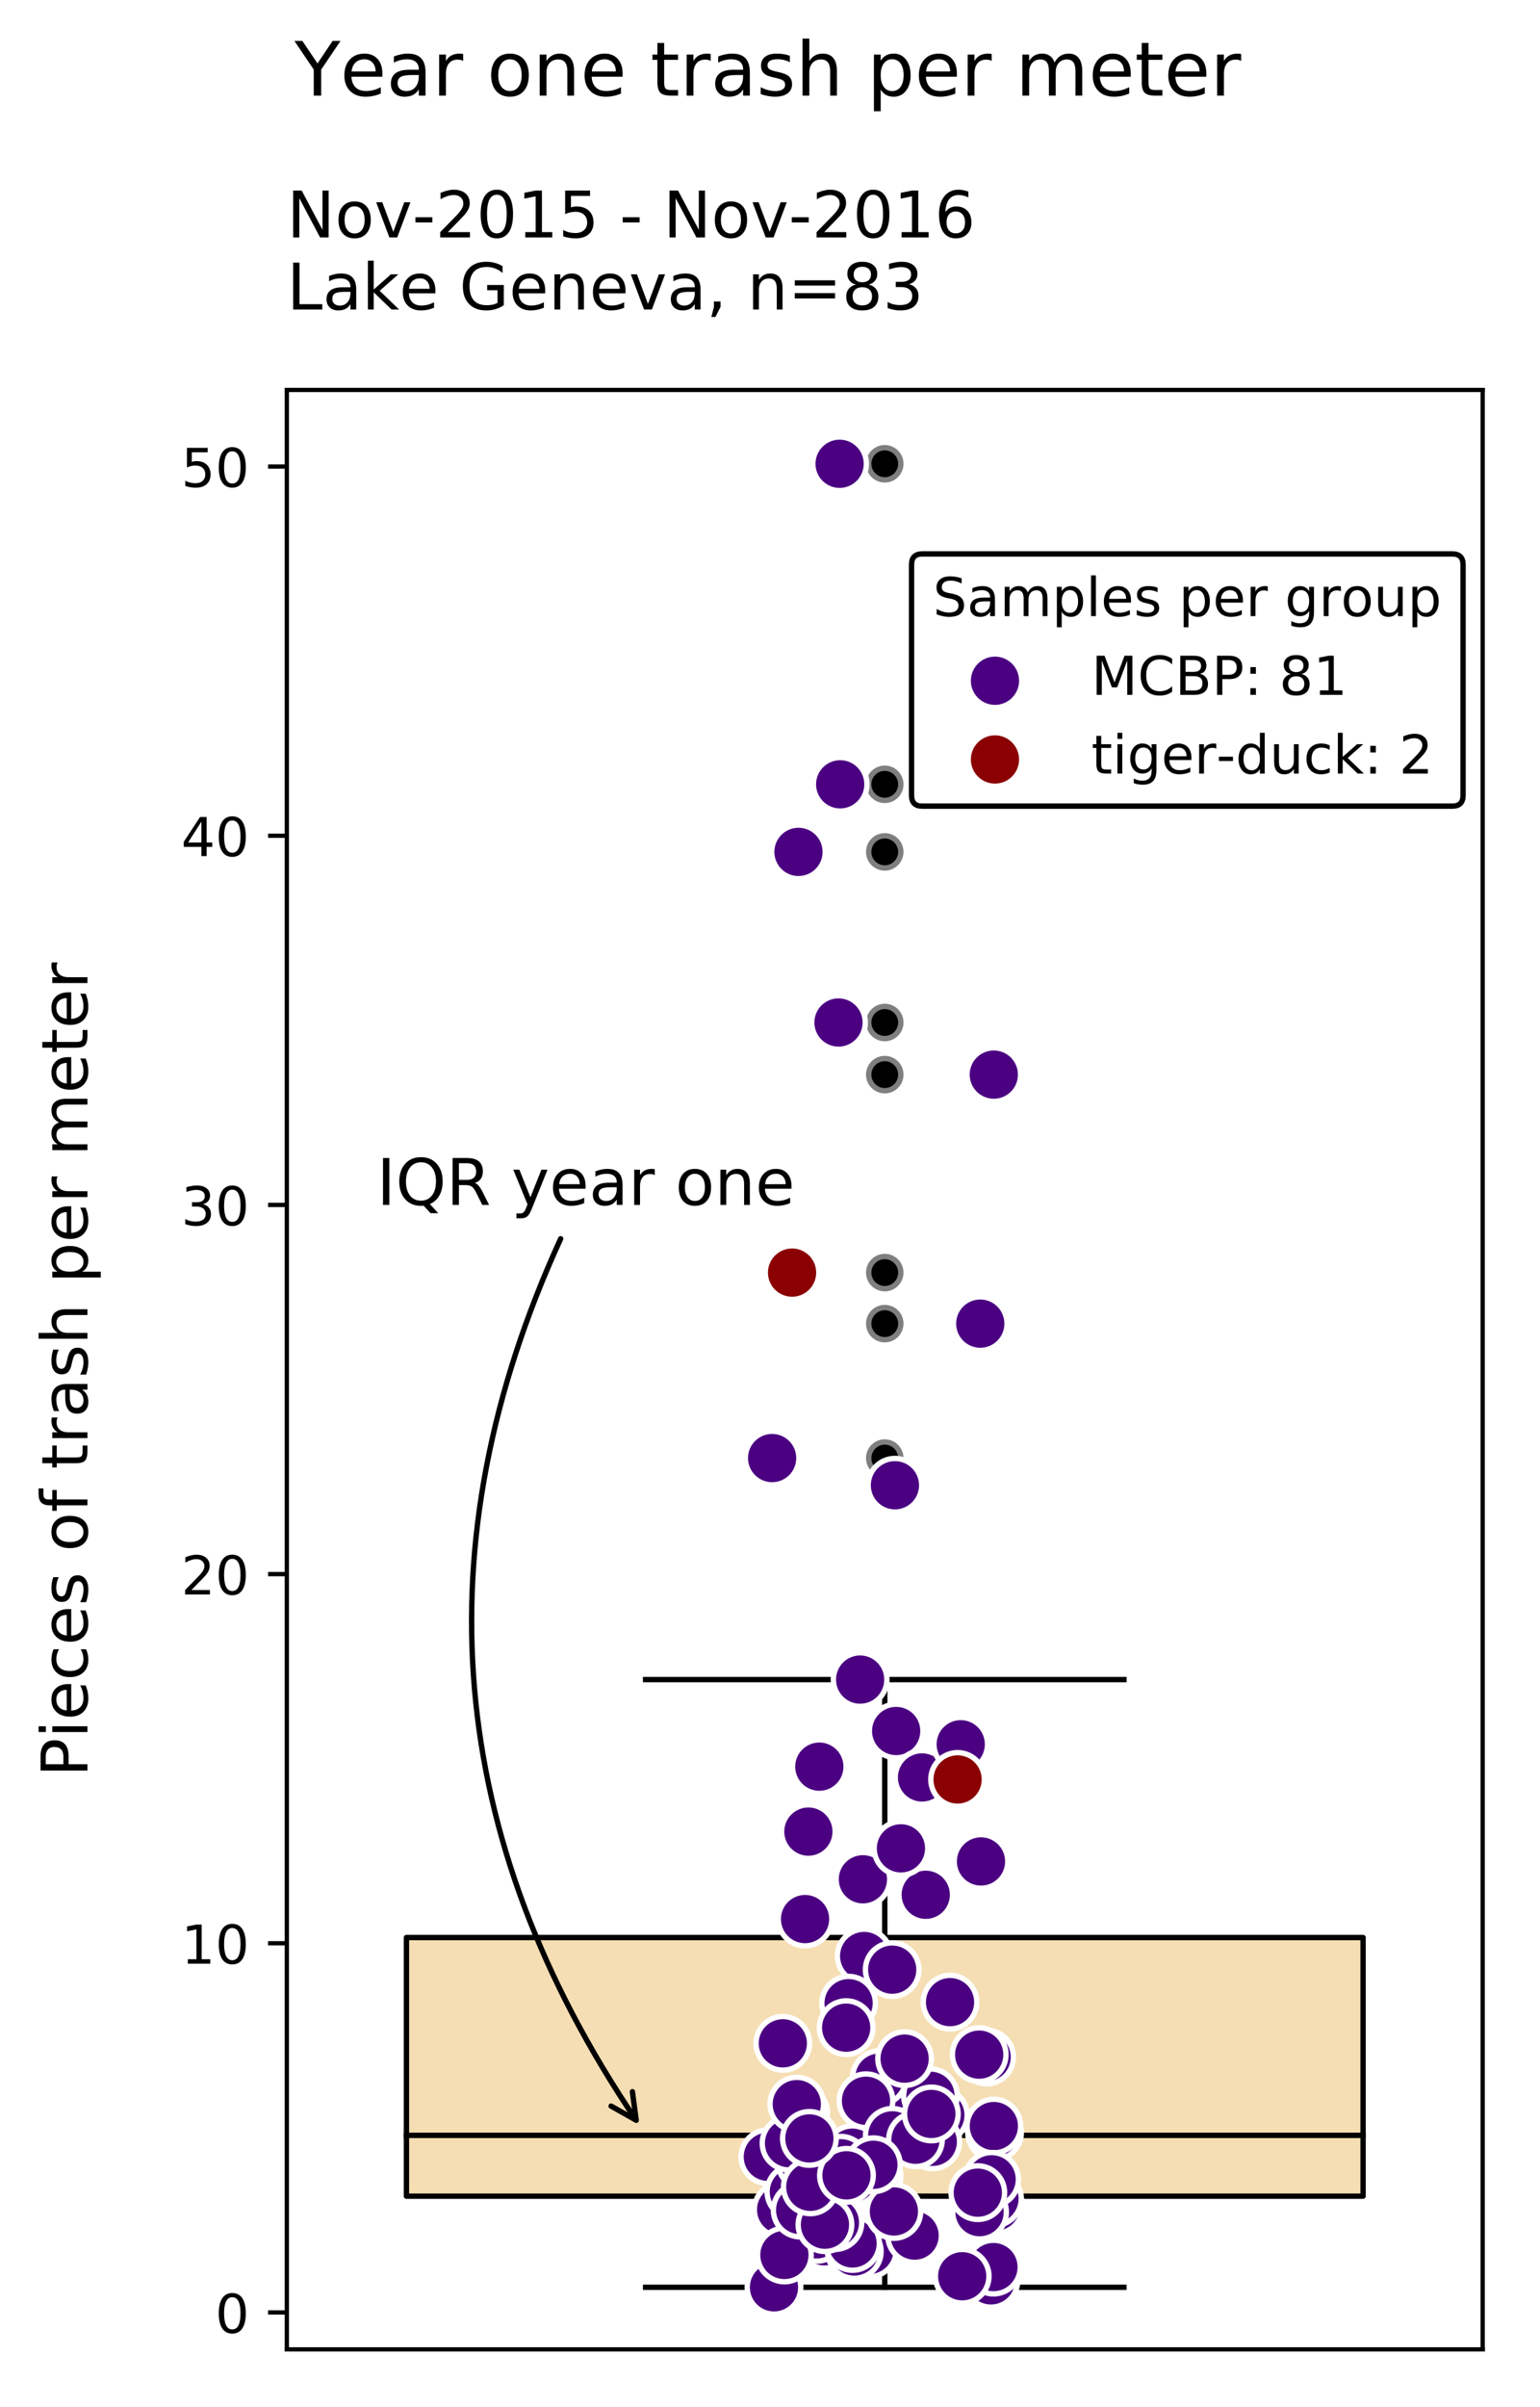 <?xml version="1.0" encoding="utf-8" standalone="no"?>
<!DOCTYPE svg PUBLIC "-//W3C//DTD SVG 1.1//EN"
  "http://www.w3.org/Graphics/SVG/1.1/DTD/svg11.dtd">
<!-- Created with matplotlib (https://matplotlib.org/) -->
<svg height="448.82pt" version="1.1" viewBox="0 0 287.439 448.82" width="287.439pt" xmlns="http://www.w3.org/2000/svg" xmlns:xlink="http://www.w3.org/1999/xlink">
 <defs>
  <style type="text/css">
*{stroke-linecap:butt;stroke-linejoin:round;}
  </style>
 </defs>
 <g id="figure_1">
  <g id="patch_1">
   <path d="M 0 448.82 
L 287.439 448.82 
L 287.439 0 
L 0 0 
z
" style="fill:#ffffff;"/>
  </g>
  <g id="axes_1">
   <g id="patch_2">
    <path d="M 53.539 438.12 
L 276.739 438.12 
L 276.739 72.72 
L 53.539 72.72 
z
" style="fill:#ffffff;"/>
   </g>
   <g id="patch_3">
    <path clip-path="url(#p2219650dfe)" d="M 75.859 409.551 
L 254.419 409.551 
L 254.419 361.317 
L 75.859 361.317 
L 75.859 409.551 
z
" style="fill:#f5deb3;stroke:#000000;stroke-linejoin:miter;"/>
   </g>
   <g id="matplotlib.axis_1"/>
   <g id="matplotlib.axis_2">
    <g id="ytick_1">
     <g id="line2d_1">
      <defs>
       <path d="M 0 0 
L -3.5 0 
" id="m598539445e" style="stroke:#000000;stroke-width:0.8;"/>
      </defs>
      <g>
       <use style="stroke:#000000;stroke-width:0.8;" x="53.539" xlink:href="#m598539445e" y="431.235"/>
      </g>
     </g>
     <g id="text_1">
      <!-- 0 -->
      <defs>
       <path d="M 31.781 66.406 
Q 24.172 66.406 20.328 58.906 
Q 16.5 51.422 16.5 36.375 
Q 16.5 21.391 20.328 13.891 
Q 24.172 6.391 31.781 6.391 
Q 39.453 6.391 43.281 13.891 
Q 47.125 21.391 47.125 36.375 
Q 47.125 51.422 43.281 58.906 
Q 39.453 66.406 31.781 66.406 
z
M 31.781 74.219 
Q 44.047 74.219 50.516 64.516 
Q 56.984 54.828 56.984 36.375 
Q 56.984 17.969 50.516 8.266 
Q 44.047 -1.422 31.781 -1.422 
Q 19.531 -1.422 13.062 8.266 
Q 6.594 17.969 6.594 36.375 
Q 6.594 54.828 13.062 64.516 
Q 19.531 74.219 31.781 74.219 
z
" id="DejaVuSans-48"/>
      </defs>
      <g transform="translate(40.176 435.035)scale(0.1 -0.1)">
       <use xlink:href="#DejaVuSans-48"/>
      </g>
     </g>
    </g>
    <g id="ytick_2">
     <g id="line2d_2">
      <g>
       <use style="stroke:#000000;stroke-width:0.8;" x="53.539" xlink:href="#m598539445e" y="362.389"/>
      </g>
     </g>
     <g id="text_2">
      <!-- 10 -->
      <defs>
       <path d="M 12.406 8.297 
L 28.516 8.297 
L 28.516 63.922 
L 10.984 60.406 
L 10.984 69.391 
L 28.422 72.906 
L 38.281 72.906 
L 38.281 8.297 
L 54.391 8.297 
L 54.391 0 
L 12.406 0 
z
" id="DejaVuSans-49"/>
      </defs>
      <g transform="translate(33.814 366.189)scale(0.1 -0.1)">
       <use xlink:href="#DejaVuSans-49"/>
       <use x="63.623" xlink:href="#DejaVuSans-48"/>
      </g>
     </g>
    </g>
    <g id="ytick_3">
     <g id="line2d_3">
      <g>
       <use style="stroke:#000000;stroke-width:0.8;" x="53.539" xlink:href="#m598539445e" y="293.543"/>
      </g>
     </g>
     <g id="text_3">
      <!-- 20 -->
      <defs>
       <path d="M 19.188 8.297 
L 53.609 8.297 
L 53.609 0 
L 7.328 0 
L 7.328 8.297 
Q 12.938 14.109 22.625 23.891 
Q 32.328 33.688 34.812 36.531 
Q 39.547 41.844 41.422 45.531 
Q 43.312 49.219 43.312 52.781 
Q 43.312 58.594 39.234 62.25 
Q 35.156 65.922 28.609 65.922 
Q 23.969 65.922 18.812 64.312 
Q 13.672 62.703 7.812 59.422 
L 7.812 69.391 
Q 13.766 71.781 18.938 73 
Q 24.125 74.219 28.422 74.219 
Q 39.75 74.219 46.484 68.547 
Q 53.219 62.891 53.219 53.422 
Q 53.219 48.922 51.531 44.891 
Q 49.859 40.875 45.406 35.406 
Q 44.188 33.984 37.641 27.219 
Q 31.109 20.453 19.188 8.297 
z
" id="DejaVuSans-50"/>
      </defs>
      <g transform="translate(33.814 297.343)scale(0.1 -0.1)">
       <use xlink:href="#DejaVuSans-50"/>
       <use x="63.623" xlink:href="#DejaVuSans-48"/>
      </g>
     </g>
    </g>
    <g id="ytick_4">
     <g id="line2d_4">
      <g>
       <use style="stroke:#000000;stroke-width:0.8;" x="53.539" xlink:href="#m598539445e" y="224.697"/>
      </g>
     </g>
     <g id="text_4">
      <!-- 30 -->
      <defs>
       <path d="M 40.578 39.312 
Q 47.656 37.797 51.625 33 
Q 55.609 28.219 55.609 21.188 
Q 55.609 10.406 48.188 4.484 
Q 40.766 -1.422 27.094 -1.422 
Q 22.516 -1.422 17.656 -0.516 
Q 12.797 0.391 7.625 2.203 
L 7.625 11.719 
Q 11.719 9.328 16.594 8.109 
Q 21.484 6.891 26.812 6.891 
Q 36.078 6.891 40.938 10.547 
Q 45.797 14.203 45.797 21.188 
Q 45.797 27.641 41.281 31.266 
Q 36.766 34.906 28.719 34.906 
L 20.219 34.906 
L 20.219 43.016 
L 29.109 43.016 
Q 36.375 43.016 40.234 45.922 
Q 44.094 48.828 44.094 54.297 
Q 44.094 59.906 40.109 62.906 
Q 36.141 65.922 28.719 65.922 
Q 24.656 65.922 20.016 65.031 
Q 15.375 64.156 9.812 62.312 
L 9.812 71.094 
Q 15.438 72.656 20.344 73.438 
Q 25.25 74.219 29.594 74.219 
Q 40.828 74.219 47.359 69.109 
Q 53.906 64.016 53.906 55.328 
Q 53.906 49.266 50.438 45.094 
Q 46.969 40.922 40.578 39.312 
z
" id="DejaVuSans-51"/>
      </defs>
      <g transform="translate(33.814 228.497)scale(0.1 -0.1)">
       <use xlink:href="#DejaVuSans-51"/>
       <use x="63.623" xlink:href="#DejaVuSans-48"/>
      </g>
     </g>
    </g>
    <g id="ytick_5">
     <g id="line2d_5">
      <g>
       <use style="stroke:#000000;stroke-width:0.8;" x="53.539" xlink:href="#m598539445e" y="155.852"/>
      </g>
     </g>
     <g id="text_5">
      <!-- 40 -->
      <defs>
       <path d="M 37.797 64.312 
L 12.891 25.391 
L 37.797 25.391 
z
M 35.203 72.906 
L 47.609 72.906 
L 47.609 25.391 
L 58.016 25.391 
L 58.016 17.188 
L 47.609 17.188 
L 47.609 0 
L 37.797 0 
L 37.797 17.188 
L 4.891 17.188 
L 4.891 26.703 
z
" id="DejaVuSans-52"/>
      </defs>
      <g transform="translate(33.814 159.651)scale(0.1 -0.1)">
       <use xlink:href="#DejaVuSans-52"/>
       <use x="63.623" xlink:href="#DejaVuSans-48"/>
      </g>
     </g>
    </g>
    <g id="ytick_6">
     <g id="line2d_6">
      <g>
       <use style="stroke:#000000;stroke-width:0.8;" x="53.539" xlink:href="#m598539445e" y="87.006"/>
      </g>
     </g>
     <g id="text_6">
      <!-- 50 -->
      <defs>
       <path d="M 10.797 72.906 
L 49.516 72.906 
L 49.516 64.594 
L 19.828 64.594 
L 19.828 46.734 
Q 21.969 47.469 24.109 47.828 
Q 26.266 48.188 28.422 48.188 
Q 40.625 48.188 47.75 41.5 
Q 54.891 34.812 54.891 23.391 
Q 54.891 11.625 47.562 5.094 
Q 40.234 -1.422 26.906 -1.422 
Q 22.312 -1.422 17.547 -0.641 
Q 12.797 0.141 7.719 1.703 
L 7.719 11.625 
Q 12.109 9.234 16.797 8.062 
Q 21.484 6.891 26.703 6.891 
Q 35.156 6.891 40.078 11.328 
Q 45.016 15.766 45.016 23.391 
Q 45.016 31 40.078 35.438 
Q 35.156 39.891 26.703 39.891 
Q 22.75 39.891 18.812 39.016 
Q 14.891 38.141 10.797 36.281 
z
" id="DejaVuSans-53"/>
      </defs>
      <g transform="translate(33.814 90.805)scale(0.1 -0.1)">
       <use xlink:href="#DejaVuSans-53"/>
       <use x="63.623" xlink:href="#DejaVuSans-48"/>
      </g>
     </g>
    </g>
    <g id="text_7">
     <!-- Pieces of trash per meter -->
     <defs>
      <path d="M 19.672 64.797 
L 19.672 37.406 
L 32.078 37.406 
Q 38.969 37.406 42.719 40.969 
Q 46.484 44.531 46.484 51.125 
Q 46.484 57.672 42.719 61.234 
Q 38.969 64.797 32.078 64.797 
z
M 9.812 72.906 
L 32.078 72.906 
Q 44.344 72.906 50.609 67.359 
Q 56.891 61.812 56.891 51.125 
Q 56.891 40.328 50.609 34.812 
Q 44.344 29.297 32.078 29.297 
L 19.672 29.297 
L 19.672 0 
L 9.812 0 
z
" id="DejaVuSans-80"/>
      <path d="M 9.422 54.688 
L 18.406 54.688 
L 18.406 0 
L 9.422 0 
z
M 9.422 75.984 
L 18.406 75.984 
L 18.406 64.594 
L 9.422 64.594 
z
" id="DejaVuSans-105"/>
      <path d="M 56.203 29.594 
L 56.203 25.203 
L 14.891 25.203 
Q 15.484 15.922 20.484 11.062 
Q 25.484 6.203 34.422 6.203 
Q 39.594 6.203 44.453 7.469 
Q 49.312 8.734 54.109 11.281 
L 54.109 2.781 
Q 49.266 0.734 44.188 -0.344 
Q 39.109 -1.422 33.891 -1.422 
Q 20.797 -1.422 13.156 6.188 
Q 5.516 13.812 5.516 26.812 
Q 5.516 40.234 12.766 48.109 
Q 20.016 56 32.328 56 
Q 43.359 56 49.781 48.891 
Q 56.203 41.797 56.203 29.594 
z
M 47.219 32.234 
Q 47.125 39.594 43.094 43.984 
Q 39.062 48.391 32.422 48.391 
Q 24.906 48.391 20.391 44.141 
Q 15.875 39.891 15.188 32.172 
z
" id="DejaVuSans-101"/>
      <path d="M 48.781 52.594 
L 48.781 44.188 
Q 44.969 46.297 41.141 47.344 
Q 37.312 48.391 33.406 48.391 
Q 24.656 48.391 19.812 42.844 
Q 14.984 37.312 14.984 27.297 
Q 14.984 17.281 19.812 11.734 
Q 24.656 6.203 33.406 6.203 
Q 37.312 6.203 41.141 7.25 
Q 44.969 8.297 48.781 10.406 
L 48.781 2.094 
Q 45.016 0.344 40.984 -0.531 
Q 36.969 -1.422 32.422 -1.422 
Q 20.062 -1.422 12.781 6.344 
Q 5.516 14.109 5.516 27.297 
Q 5.516 40.672 12.859 48.328 
Q 20.219 56 33.016 56 
Q 37.156 56 41.109 55.141 
Q 45.062 54.297 48.781 52.594 
z
" id="DejaVuSans-99"/>
      <path d="M 44.281 53.078 
L 44.281 44.578 
Q 40.484 46.531 36.375 47.5 
Q 32.281 48.484 27.875 48.484 
Q 21.188 48.484 17.844 46.438 
Q 14.5 44.391 14.5 40.281 
Q 14.5 37.156 16.891 35.375 
Q 19.281 33.594 26.516 31.984 
L 29.594 31.297 
Q 39.156 29.25 43.188 25.516 
Q 47.219 21.781 47.219 15.094 
Q 47.219 7.469 41.188 3.016 
Q 35.156 -1.422 24.609 -1.422 
Q 20.219 -1.422 15.453 -0.562 
Q 10.688 0.297 5.422 2 
L 5.422 11.281 
Q 10.406 8.688 15.234 7.391 
Q 20.062 6.109 24.812 6.109 
Q 31.156 6.109 34.562 8.281 
Q 37.984 10.453 37.984 14.406 
Q 37.984 18.062 35.516 20.016 
Q 33.062 21.969 24.703 23.781 
L 21.578 24.516 
Q 13.234 26.266 9.516 29.906 
Q 5.812 33.547 5.812 39.891 
Q 5.812 47.609 11.281 51.797 
Q 16.75 56 26.812 56 
Q 31.781 56 36.172 55.266 
Q 40.578 54.547 44.281 53.078 
z
" id="DejaVuSans-115"/>
      <path id="DejaVuSans-32"/>
      <path d="M 30.609 48.391 
Q 23.391 48.391 19.188 42.75 
Q 14.984 37.109 14.984 27.297 
Q 14.984 17.484 19.156 11.844 
Q 23.344 6.203 30.609 6.203 
Q 37.797 6.203 41.984 11.859 
Q 46.188 17.531 46.188 27.297 
Q 46.188 37.016 41.984 42.703 
Q 37.797 48.391 30.609 48.391 
z
M 30.609 56 
Q 42.328 56 49.016 48.375 
Q 55.719 40.766 55.719 27.297 
Q 55.719 13.875 49.016 6.219 
Q 42.328 -1.422 30.609 -1.422 
Q 18.844 -1.422 12.172 6.219 
Q 5.516 13.875 5.516 27.297 
Q 5.516 40.766 12.172 48.375 
Q 18.844 56 30.609 56 
z
" id="DejaVuSans-111"/>
      <path d="M 37.109 75.984 
L 37.109 68.5 
L 28.516 68.5 
Q 23.688 68.5 21.797 66.547 
Q 19.922 64.594 19.922 59.516 
L 19.922 54.688 
L 34.719 54.688 
L 34.719 47.703 
L 19.922 47.703 
L 19.922 0 
L 10.891 0 
L 10.891 47.703 
L 2.297 47.703 
L 2.297 54.688 
L 10.891 54.688 
L 10.891 58.5 
Q 10.891 67.625 15.141 71.797 
Q 19.391 75.984 28.609 75.984 
z
" id="DejaVuSans-102"/>
      <path d="M 18.312 70.219 
L 18.312 54.688 
L 36.812 54.688 
L 36.812 47.703 
L 18.312 47.703 
L 18.312 18.016 
Q 18.312 11.328 20.141 9.422 
Q 21.969 7.516 27.594 7.516 
L 36.812 7.516 
L 36.812 0 
L 27.594 0 
Q 17.188 0 13.234 3.875 
Q 9.281 7.766 9.281 18.016 
L 9.281 47.703 
L 2.688 47.703 
L 2.688 54.688 
L 9.281 54.688 
L 9.281 70.219 
z
" id="DejaVuSans-116"/>
      <path d="M 41.109 46.297 
Q 39.594 47.172 37.812 47.578 
Q 36.031 48 33.891 48 
Q 26.266 48 22.188 43.047 
Q 18.109 38.094 18.109 28.812 
L 18.109 0 
L 9.078 0 
L 9.078 54.688 
L 18.109 54.688 
L 18.109 46.188 
Q 20.953 51.172 25.484 53.578 
Q 30.031 56 36.531 56 
Q 37.453 56 38.578 55.875 
Q 39.703 55.766 41.062 55.516 
z
" id="DejaVuSans-114"/>
      <path d="M 34.281 27.484 
Q 23.391 27.484 19.188 25 
Q 14.984 22.516 14.984 16.5 
Q 14.984 11.719 18.141 8.906 
Q 21.297 6.109 26.703 6.109 
Q 34.188 6.109 38.703 11.406 
Q 43.219 16.703 43.219 25.484 
L 43.219 27.484 
z
M 52.203 31.203 
L 52.203 0 
L 43.219 0 
L 43.219 8.297 
Q 40.141 3.328 35.547 0.953 
Q 30.953 -1.422 24.312 -1.422 
Q 15.922 -1.422 10.953 3.297 
Q 6 8.016 6 15.922 
Q 6 25.141 12.172 29.828 
Q 18.359 34.516 30.609 34.516 
L 43.219 34.516 
L 43.219 35.406 
Q 43.219 41.609 39.141 45 
Q 35.062 48.391 27.688 48.391 
Q 23 48.391 18.547 47.266 
Q 14.109 46.141 10.016 43.891 
L 10.016 52.203 
Q 14.938 54.109 19.578 55.047 
Q 24.219 56 28.609 56 
Q 40.484 56 46.344 49.844 
Q 52.203 43.703 52.203 31.203 
z
" id="DejaVuSans-97"/>
      <path d="M 54.891 33.016 
L 54.891 0 
L 45.906 0 
L 45.906 32.719 
Q 45.906 40.484 42.875 44.328 
Q 39.844 48.188 33.797 48.188 
Q 26.516 48.188 22.312 43.547 
Q 18.109 38.922 18.109 30.906 
L 18.109 0 
L 9.078 0 
L 9.078 75.984 
L 18.109 75.984 
L 18.109 46.188 
Q 21.344 51.125 25.703 53.562 
Q 30.078 56 35.797 56 
Q 45.219 56 50.047 50.172 
Q 54.891 44.344 54.891 33.016 
z
" id="DejaVuSans-104"/>
      <path d="M 18.109 8.203 
L 18.109 -20.797 
L 9.078 -20.797 
L 9.078 54.688 
L 18.109 54.688 
L 18.109 46.391 
Q 20.953 51.266 25.266 53.625 
Q 29.594 56 35.594 56 
Q 45.562 56 51.781 48.094 
Q 58.016 40.188 58.016 27.297 
Q 58.016 14.406 51.781 6.484 
Q 45.562 -1.422 35.594 -1.422 
Q 29.594 -1.422 25.266 0.953 
Q 20.953 3.328 18.109 8.203 
z
M 48.688 27.297 
Q 48.688 37.203 44.609 42.844 
Q 40.531 48.484 33.406 48.484 
Q 26.266 48.484 22.188 42.844 
Q 18.109 37.203 18.109 27.297 
Q 18.109 17.391 22.188 11.75 
Q 26.266 6.109 33.406 6.109 
Q 40.531 6.109 44.609 11.75 
Q 48.688 17.391 48.688 27.297 
z
" id="DejaVuSans-112"/>
      <path d="M 52 44.188 
Q 55.375 50.25 60.062 53.125 
Q 64.75 56 71.094 56 
Q 79.641 56 84.281 50.016 
Q 88.922 44.047 88.922 33.016 
L 88.922 0 
L 79.891 0 
L 79.891 32.719 
Q 79.891 40.578 77.094 44.375 
Q 74.312 48.188 68.609 48.188 
Q 61.625 48.188 57.562 43.547 
Q 53.516 38.922 53.516 30.906 
L 53.516 0 
L 44.484 0 
L 44.484 32.719 
Q 44.484 40.625 41.703 44.406 
Q 38.922 48.188 33.109 48.188 
Q 26.219 48.188 22.156 43.531 
Q 18.109 38.875 18.109 30.906 
L 18.109 0 
L 9.078 0 
L 9.078 54.688 
L 18.109 54.688 
L 18.109 46.188 
Q 21.188 51.219 25.484 53.609 
Q 29.781 56 35.688 56 
Q 41.656 56 45.828 52.969 
Q 50 49.953 52 44.188 
z
" id="DejaVuSans-109"/>
     </defs>
     <g transform="translate(16.318 331.36)rotate(-90)scale(0.12 -0.12)">
      <use xlink:href="#DejaVuSans-80"/>
      <use x="60.271" xlink:href="#DejaVuSans-105"/>
      <use x="88.055" xlink:href="#DejaVuSans-101"/>
      <use x="149.578" xlink:href="#DejaVuSans-99"/>
      <use x="204.559" xlink:href="#DejaVuSans-101"/>
      <use x="266.082" xlink:href="#DejaVuSans-115"/>
      <use x="318.182" xlink:href="#DejaVuSans-32"/>
      <use x="349.969" xlink:href="#DejaVuSans-111"/>
      <use x="411.15" xlink:href="#DejaVuSans-102"/>
      <use x="446.355" xlink:href="#DejaVuSans-32"/>
      <use x="478.143" xlink:href="#DejaVuSans-116"/>
      <use x="517.352" xlink:href="#DejaVuSans-114"/>
      <use x="558.465" xlink:href="#DejaVuSans-97"/>
      <use x="619.744" xlink:href="#DejaVuSans-115"/>
      <use x="671.844" xlink:href="#DejaVuSans-104"/>
      <use x="735.223" xlink:href="#DejaVuSans-32"/>
      <use x="767.01" xlink:href="#DejaVuSans-112"/>
      <use x="830.486" xlink:href="#DejaVuSans-101"/>
      <use x="892.01" xlink:href="#DejaVuSans-114"/>
      <use x="933.123" xlink:href="#DejaVuSans-32"/>
      <use x="964.91" xlink:href="#DejaVuSans-109"/>
      <use x="1062.322" xlink:href="#DejaVuSans-101"/>
      <use x="1123.846" xlink:href="#DejaVuSans-116"/>
      <use x="1163.055" xlink:href="#DejaVuSans-101"/>
      <use x="1224.578" xlink:href="#DejaVuSans-114"/>
     </g>
    </g>
   </g>
   <g id="line2d_7">
    <path clip-path="url(#p2219650dfe)" d="M 165.139 409.551 
L 165.139 426.546 
" style="fill:none;stroke:#000000;stroke-linecap:square;"/>
   </g>
   <g id="line2d_8">
    <path clip-path="url(#p2219650dfe)" d="M 165.139 361.317 
L 165.139 313.214 
" style="fill:none;stroke:#000000;stroke-linecap:square;"/>
   </g>
   <g id="line2d_9">
    <path clip-path="url(#p2219650dfe)" d="M 120.499 426.546 
L 209.779 426.546 
" style="fill:none;stroke:#000000;stroke-linecap:square;"/>
   </g>
   <g id="line2d_10">
    <path clip-path="url(#p2219650dfe)" d="M 120.499 313.214 
L 209.779 313.214 
" style="fill:none;stroke:#000000;stroke-linecap:square;"/>
   </g>
   <g id="line2d_11">
    <defs>
     <path d="M 0 3 
C 0.796 3 1.559 2.684 2.121 2.121 
C 2.684 1.559 3 0.796 3 0 
C 3 -0.796 2.684 -1.559 2.121 -2.121 
C 1.559 -2.684 0.796 -3 0 -3 
C -0.796 -3 -1.559 -2.684 -2.121 -2.121 
C -2.684 -1.559 -3 -0.796 -3 0 
C -3 0.796 -2.684 1.559 -2.121 2.121 
C -1.559 2.684 -0.796 3 0 3 
z
" id="m4cbc4362d0" style="stroke:#7f7f7f;"/>
    </defs>
    <g clip-path="url(#p2219650dfe)">
     <use style="stroke:#7f7f7f;" x="165.139" xlink:href="#m4cbc4362d0" y="86.489"/>
     <use style="stroke:#7f7f7f;" x="165.139" xlink:href="#m4cbc4362d0" y="190.679"/>
     <use style="stroke:#7f7f7f;" x="165.139" xlink:href="#m4cbc4362d0" y="146.262"/>
     <use style="stroke:#7f7f7f;" x="165.139" xlink:href="#m4cbc4362d0" y="246.836"/>
     <use style="stroke:#7f7f7f;" x="165.139" xlink:href="#m4cbc4362d0" y="200.399"/>
     <use style="stroke:#7f7f7f;" x="165.139" xlink:href="#m4cbc4362d0" y="276.977"/>
     <use style="stroke:#7f7f7f;" x="165.139" xlink:href="#m4cbc4362d0" y="158.864"/>
     <use style="stroke:#7f7f7f;" x="165.139" xlink:href="#m4cbc4362d0" y="271.906"/>
     <use style="stroke:#7f7f7f;" x="165.139" xlink:href="#m4cbc4362d0" y="237.319"/>
    </g>
   </g>
   <g id="line2d_12">
    <path clip-path="url(#p2219650dfe)" d="M 75.859 398.211 
L 254.419 398.211 
" style="fill:none;stroke:#000000;stroke-linecap:square;"/>
   </g>
   <g id="patch_4">
    <path d="M 53.539 438.12 
L 53.539 72.72 
" style="fill:none;stroke:#000000;stroke-linecap:square;stroke-linejoin:miter;stroke-width:0.8;"/>
   </g>
   <g id="patch_5">
    <path d="M 276.739 438.12 
L 276.739 72.72 
" style="fill:none;stroke:#000000;stroke-linecap:square;stroke-linejoin:miter;stroke-width:0.8;"/>
   </g>
   <g id="patch_6">
    <path d="M 53.539 438.12 
L 276.739 438.12 
" style="fill:none;stroke:#000000;stroke-linecap:square;stroke-linejoin:miter;stroke-width:0.8;"/>
   </g>
   <g id="patch_7">
    <path d="M 53.539 72.72 
L 276.739 72.72 
" style="fill:none;stroke:#000000;stroke-linecap:square;stroke-linejoin:miter;stroke-width:0.8;"/>
   </g>
   <g id="PathCollection_1">
    <defs>
     <path d="M 0 5 
C 1.326 5 2.598 4.473 3.536 3.536 
C 4.473 2.598 5 1.326 5 0 
C 5 -1.326 4.473 -2.598 3.536 -3.536 
C 2.598 -4.473 1.326 -5 0 -5 
C -1.326 -5 -2.598 -4.473 -3.536 -3.536 
C -4.473 -2.598 -5 -1.326 -5 0 
C -5 1.326 -4.473 2.598 -3.536 3.536 
C -2.598 4.473 -1.326 5 0 5 
z
" id="C0_0_9062c6e2d0"/>
    </defs>
    <g clip-path="url(#p2219650dfe)">
     <use style="fill:#4b0082;stroke:#ffffff;" x="156.712" xlink:href="#C0_0_9062c6e2d0" y="86.489"/>
    </g>
    <g clip-path="url(#p2219650dfe)">
     <use style="fill:#4b0082;stroke:#ffffff;" x="167.267" xlink:href="#C0_0_9062c6e2d0" y="322.803"/>
    </g>
    <g clip-path="url(#p2219650dfe)">
     <use style="fill:#4b0082;stroke:#ffffff;" x="150.883" xlink:href="#C0_0_9062c6e2d0" y="341.564"/>
    </g>
    <g clip-path="url(#p2219650dfe)">
     <use style="fill:#4b0082;stroke:#ffffff;" x="156.504" xlink:href="#C0_0_9062c6e2d0" y="190.679"/>
    </g>
    <g clip-path="url(#p2219650dfe)">
     <use style="fill:#4b0082;stroke:#ffffff;" x="162.285" xlink:href="#C0_0_9062c6e2d0" y="419.562"/>
    </g>
    <g clip-path="url(#p2219650dfe)">
     <use style="fill:#4b0082;stroke:#ffffff;" x="144.463" xlink:href="#C0_0_9062c6e2d0" y="426.546"/>
    </g>
    <g clip-path="url(#p2219650dfe)">
     <use style="fill:#4b0082;stroke:#ffffff;" x="158.14" xlink:href="#C0_0_9062c6e2d0" y="407.888"/>
    </g>
    <g clip-path="url(#p2219650dfe)">
     <use style="fill:#4b0082;stroke:#ffffff;" x="145.797" xlink:href="#C0_0_9062c6e2d0" y="412.078"/>
    </g>
    <g clip-path="url(#p2219650dfe)">
     <use style="fill:#4b0082;stroke:#ffffff;" x="153.847" xlink:href="#C0_0_9062c6e2d0" y="417.965"/>
    </g>
    <g clip-path="url(#p2219650dfe)">
     <use style="fill:#4b0082;stroke:#ffffff;" x="177.325" xlink:href="#C0_0_9062c6e2d0" y="373.365"/>
    </g>
    <g clip-path="url(#p2219650dfe)">
     <use style="fill:#4b0082;stroke:#ffffff;" x="152.434" xlink:href="#C0_0_9062c6e2d0" y="416.668"/>
    </g>
    <g clip-path="url(#p2219650dfe)">
     <use style="fill:#4b0082;stroke:#ffffff;" x="160.792" xlink:href="#C0_0_9062c6e2d0" y="409.085"/>
    </g>
    <g clip-path="url(#p2219650dfe)">
     <use style="fill:#4b0082;stroke:#ffffff;" x="146.114" xlink:href="#C0_0_9062c6e2d0" y="381.048"/>
    </g>
    <g clip-path="url(#p2219650dfe)">
     <use style="fill:#4b0082;stroke:#ffffff;" x="169.613" xlink:href="#C0_0_9062c6e2d0" y="398.409"/>
    </g>
    <g clip-path="url(#p2219650dfe)">
     <use style="fill:#4b0082;stroke:#ffffff;" x="184.962" xlink:href="#C0_0_9062c6e2d0" y="425.249"/>
    </g>
    <g clip-path="url(#p2219650dfe)">
     <use style="fill:#4b0082;stroke:#ffffff;" x="143.315" xlink:href="#C0_0_9062c6e2d0" y="402.2"/>
    </g>
    <g clip-path="url(#p2219650dfe)">
     <use style="fill:#4b0082;stroke:#ffffff;" x="159.457" xlink:href="#C0_0_9062c6e2d0" y="419.861"/>
    </g>
    <g clip-path="url(#p2219650dfe)">
     <use style="fill:#4b0082;stroke:#ffffff;" x="184.156" xlink:href="#C0_0_9062c6e2d0" y="383.608"/>
    </g>
    <g clip-path="url(#p2219650dfe)">
     <use style="fill:#4b0082;stroke:#ffffff;" x="161.292" xlink:href="#C0_0_9062c6e2d0" y="364.76"/>
    </g>
    <g clip-path="url(#p2219650dfe)">
     <use style="fill:#4b0082;stroke:#ffffff;" x="157.016" xlink:href="#C0_0_9062c6e2d0" y="413.742"/>
    </g>
    <g clip-path="url(#p2219650dfe)">
     <use style="fill:#4b0082;stroke:#ffffff;" x="156.78" xlink:href="#C0_0_9062c6e2d0" y="414.983"/>
    </g>
    <g clip-path="url(#p2219650dfe)">
     <use style="fill:#4b0082;stroke:#ffffff;" x="146.407" xlink:href="#C0_0_9062c6e2d0" y="420.513"/>
    </g>
    <g clip-path="url(#p2219650dfe)">
     <use style="fill:#4b0082;stroke:#ffffff;" x="185.875" xlink:href="#C0_0_9062c6e2d0" y="411.485"/>
    </g>
    <g clip-path="url(#p2219650dfe)">
     <use style="fill:#4b0082;stroke:#ffffff;" x="163.146" xlink:href="#C0_0_9062c6e2d0" y="405.841"/>
    </g>
    <g clip-path="url(#p2219650dfe)">
     <use style="fill:#4b0082;stroke:#ffffff;" x="170.706" xlink:href="#C0_0_9062c6e2d0" y="416.902"/>
    </g>
    <g clip-path="url(#p2219650dfe)">
     <use style="fill:#4b0082;stroke:#ffffff;" x="174.086" xlink:href="#C0_0_9062c6e2d0" y="397.602"/>
    </g>
    <g clip-path="url(#p2219650dfe)">
     <use style="fill:#4b0082;stroke:#ffffff;" x="185.632" xlink:href="#C0_0_9062c6e2d0" y="397.715"/>
    </g>
    <g clip-path="url(#p2219650dfe)">
     <use style="fill:#4b0082;stroke:#ffffff;" x="150.263" xlink:href="#C0_0_9062c6e2d0" y="357.875"/>
    </g>
    <g clip-path="url(#p2219650dfe)">
     <use style="fill:#4b0082;stroke:#ffffff;" x="159.11" xlink:href="#C0_0_9062c6e2d0" y="401.44"/>
    </g>
    <g clip-path="url(#p2219650dfe)">
     <use style="fill:#4b0082;stroke:#ffffff;" x="175.515" xlink:href="#C0_0_9062c6e2d0" y="394.442"/>
    </g>
    <g clip-path="url(#p2219650dfe)">
     <use style="fill:#4b0082;stroke:#ffffff;" x="172.095" xlink:href="#C0_0_9062c6e2d0" y="331.465"/>
    </g>
    <g clip-path="url(#p2219650dfe)">
     <use style="fill:#4b0082;stroke:#ffffff;" x="182.764" xlink:href="#C0_0_9062c6e2d0" y="383.156"/>
    </g>
    <g clip-path="url(#p2219650dfe)">
     <use style="fill:#4b0082;stroke:#ffffff;" x="170.86" xlink:href="#C0_0_9062c6e2d0" y="391.846"/>
    </g>
    <g clip-path="url(#p2219650dfe)">
     <use style="fill:#4b0082;stroke:#ffffff;" x="158.39" xlink:href="#C0_0_9062c6e2d0" y="373.563"/>
    </g>
    <g clip-path="url(#p2219650dfe)">
     <use style="fill:#4b0082;stroke:#ffffff;" x="185.503" xlink:href="#C0_0_9062c6e2d0" y="396.474"/>
    </g>
    <g clip-path="url(#p2219650dfe)">
     <use style="fill:#4b0082;stroke:#ffffff;" x="152.122" xlink:href="#C0_0_9062c6e2d0" y="402.23"/>
    </g>
    <g clip-path="url(#p2219650dfe)">
     <use style="fill:#4b0082;stroke:#ffffff;" x="173.667" xlink:href="#C0_0_9062c6e2d0" y="390.831"/>
    </g>
    <g clip-path="url(#p2219650dfe)">
     <use style="fill:#4b0082;stroke:#ffffff;" x="164.135" xlink:href="#C0_0_9062c6e2d0" y="387.445"/>
    </g>
    <g clip-path="url(#p2219650dfe)">
     <use style="fill:#4b0082;stroke:#ffffff;" x="185.429" xlink:href="#C0_0_9062c6e2d0" y="422.771"/>
    </g>
    <g clip-path="url(#p2219650dfe)">
     <use style="fill:#4b0082;stroke:#ffffff;" x="159.121" xlink:href="#C0_0_9062c6e2d0" y="418.369"/>
    </g>
    <g clip-path="url(#p2219650dfe)">
     <use style="fill:#4b0082;stroke:#ffffff;" x="185.62" xlink:href="#C0_0_9062c6e2d0" y="410.017"/>
    </g>
    <g clip-path="url(#p2219650dfe)">
     <use style="fill:#4b0082;stroke:#ffffff;" x="185.083" xlink:href="#C0_0_9062c6e2d0" y="406.406"/>
    </g>
    <g clip-path="url(#p2219650dfe)">
     <use style="fill:#4b0082;stroke:#ffffff;" x="149.456" xlink:href="#C0_0_9062c6e2d0" y="393.991"/>
    </g>
    <g clip-path="url(#p2219650dfe)">
     <use style="fill:#4b0082;stroke:#ffffff;" x="148.176" xlink:href="#C0_0_9062c6e2d0" y="408.735"/>
    </g>
    <g clip-path="url(#p2219650dfe)">
     <use style="fill:#4b0082;stroke:#ffffff;" x="156.818" xlink:href="#C0_0_9062c6e2d0" y="146.262"/>
    </g>
    <g clip-path="url(#p2219650dfe)">
     <use style="fill:#4b0082;stroke:#ffffff;" x="179.318" xlink:href="#C0_0_9062c6e2d0" y="325.277"/>
    </g>
    <g clip-path="url(#p2219650dfe)">
     <use style="fill:#4b0082;stroke:#ffffff;" x="161.638" xlink:href="#C0_0_9062c6e2d0" y="391.757"/>
    </g>
    <g clip-path="url(#p2219650dfe)">
     <use style="fill:#4b0082;stroke:#ffffff;" x="166.541" xlink:href="#C0_0_9062c6e2d0" y="398.211"/>
    </g>
    <g clip-path="url(#p2219650dfe)">
     <use style="fill:#4b0082;stroke:#ffffff;" x="172.79" xlink:href="#C0_0_9062c6e2d0" y="353.345"/>
    </g>
    <g clip-path="url(#p2219650dfe)">
     <use style="fill:#4b0082;stroke:#ffffff;" x="182.966" xlink:href="#C0_0_9062c6e2d0" y="246.836"/>
    </g>
    <g clip-path="url(#p2219650dfe)">
     <use style="fill:#4b0082;stroke:#ffffff;" x="152.928" xlink:href="#C0_0_9062c6e2d0" y="329.451"/>
    </g>
    <g clip-path="url(#p2219650dfe)">
     <use style="fill:#4b0082;stroke:#ffffff;" x="185.492" xlink:href="#C0_0_9062c6e2d0" y="200.399"/>
    </g>
    <g clip-path="url(#p2219650dfe)">
     <use style="fill:#4b0082;stroke:#ffffff;" x="183.101" xlink:href="#C0_0_9062c6e2d0" y="347.129"/>
    </g>
    <g clip-path="url(#p2219650dfe)">
     <use style="fill:#4b0082;stroke:#ffffff;" x="161.058" xlink:href="#C0_0_9062c6e2d0" y="350.456"/>
    </g>
    <g clip-path="url(#p2219650dfe)">
     <use style="fill:#4b0082;stroke:#ffffff;" x="167.037" xlink:href="#C0_0_9062c6e2d0" y="276.977"/>
    </g>
    <g clip-path="url(#p2219650dfe)">
     <use style="fill:#4b0082;stroke:#ffffff;" x="149.036" xlink:href="#C0_0_9062c6e2d0" y="158.864"/>
    </g>
    <g clip-path="url(#p2219650dfe)">
     <use style="fill:#4b0082;stroke:#ffffff;" x="156.932" xlink:href="#C0_0_9062c6e2d0" y="403.41"/>
    </g>
    <g clip-path="url(#p2219650dfe)">
     <use style="fill:#4b0082;stroke:#ffffff;" x="150.183" xlink:href="#C0_0_9062c6e2d0" y="403.177"/>
    </g>
    <g clip-path="url(#p2219650dfe)">
     <use style="fill:#4b0082;stroke:#ffffff;" x="179.591" xlink:href="#C0_0_9062c6e2d0" y="424.481"/>
    </g>
    <g clip-path="url(#p2219650dfe)">
     <use style="fill:#4b0082;stroke:#ffffff;" x="159.157" xlink:href="#C0_0_9062c6e2d0" y="406.165"/>
    </g>
    <g clip-path="url(#p2219650dfe)">
     <use style="fill:#4b0082;stroke:#ffffff;" x="155.836" xlink:href="#C0_0_9062c6e2d0" y="414.479"/>
    </g>
    <g clip-path="url(#p2219650dfe)">
     <use style="fill:#4b0082;stroke:#ffffff;" x="149.35" xlink:href="#C0_0_9062c6e2d0" y="412.14"/>
    </g>
    <g clip-path="url(#p2219650dfe)">
     <use style="fill:#4b0082;stroke:#ffffff;" x="166.843" xlink:href="#C0_0_9062c6e2d0" y="412.4"/>
    </g>
    <g clip-path="url(#p2219650dfe)">
     <use style="fill:#4b0082;stroke:#ffffff;" x="182.834" xlink:href="#C0_0_9062c6e2d0" y="412.53"/>
    </g>
    <g clip-path="url(#p2219650dfe)">
     <use style="fill:#4b0082;stroke:#ffffff;" x="153.976" xlink:href="#C0_0_9062c6e2d0" y="414.868"/>
    </g>
    <g clip-path="url(#p2219650dfe)">
     <use style="fill:#4b0082;stroke:#ffffff;" x="174.104" xlink:href="#C0_0_9062c6e2d0" y="399.41"/>
    </g>
    <g clip-path="url(#p2219650dfe)">
     <use style="fill:#4b0082;stroke:#ffffff;" x="147.272" xlink:href="#C0_0_9062c6e2d0" y="399.67"/>
    </g>
    <g clip-path="url(#p2219650dfe)">
     <use style="fill:#4b0082;stroke:#ffffff;" x="182.508" xlink:href="#C0_0_9062c6e2d0" y="408.893"/>
    </g>
    <g clip-path="url(#p2219650dfe)">
     <use style="fill:#4b0082;stroke:#ffffff;" x="170.87" xlink:href="#C0_0_9062c6e2d0" y="399.021"/>
    </g>
    <g clip-path="url(#p2219650dfe)">
     <use style="fill:#4b0082;stroke:#ffffff;" x="173.835" xlink:href="#C0_0_9062c6e2d0" y="394.214"/>
    </g>
    <g clip-path="url(#p2219650dfe)">
     <use style="fill:#4b0082;stroke:#ffffff;" x="151.242" xlink:href="#C0_0_9062c6e2d0" y="407.806"/>
    </g>
    <g clip-path="url(#p2219650dfe)">
     <use style="fill:#4b0082;stroke:#ffffff;" x="168.845" xlink:href="#C0_0_9062c6e2d0" y="383.904"/>
    </g>
    <g clip-path="url(#p2219650dfe)">
     <use style="fill:#4b0082;stroke:#ffffff;" x="160.543" xlink:href="#C0_0_9062c6e2d0" y="313.214"/>
    </g>
    <g clip-path="url(#p2219650dfe)">
     <use style="fill:#4b0082;stroke:#ffffff;" x="148.72" xlink:href="#C0_0_9062c6e2d0" y="392.387"/>
    </g>
    <g clip-path="url(#p2219650dfe)">
     <use style="fill:#4b0082;stroke:#ffffff;" x="163.022" xlink:href="#C0_0_9062c6e2d0" y="403.697"/>
    </g>
    <g clip-path="url(#p2219650dfe)">
     <use style="fill:#4b0082;stroke:#ffffff;" x="157.936" xlink:href="#C0_0_9062c6e2d0" y="378.126"/>
    </g>
    <g clip-path="url(#p2219650dfe)">
     <use style="fill:#4b0082;stroke:#ffffff;" x="157.993" xlink:href="#C0_0_9062c6e2d0" y="405.664"/>
    </g>
    <g clip-path="url(#p2219650dfe)">
     <use style="fill:#4b0082;stroke:#ffffff;" x="151.068" xlink:href="#C0_0_9062c6e2d0" y="398.779"/>
    </g>
    <g clip-path="url(#p2219650dfe)">
     <use style="fill:#4b0082;stroke:#ffffff;" x="166.528" xlink:href="#C0_0_9062c6e2d0" y="367.307"/>
    </g>
    <g clip-path="url(#p2219650dfe)">
     <use style="fill:#4b0082;stroke:#ffffff;" x="168.16" xlink:href="#C0_0_9062c6e2d0" y="344.686"/>
    </g>
    <g clip-path="url(#p2219650dfe)">
     <use style="fill:#4b0082;stroke:#ffffff;" x="144.116" xlink:href="#C0_0_9062c6e2d0" y="271.906"/>
    </g>
   </g>
   <g id="PathCollection_2">
    <defs>
     <path d="M 0 5 
C 1.326 5 2.598 4.473 3.536 3.536 
C 4.473 2.598 5 1.326 5 0 
C 5 -1.326 4.473 -2.598 3.536 -3.536 
C 2.598 -4.473 1.326 -5 0 -5 
C -1.326 -5 -2.598 -4.473 -3.536 -3.536 
C -4.473 -2.598 -5 -1.326 -5 0 
C -5 1.326 -4.473 2.598 -3.536 3.536 
C -2.598 4.473 -1.326 5 0 5 
z
" id="C1_0_18bd29f776"/>
    </defs>
    <g clip-path="url(#p2219650dfe)">
     <use style="fill:#8b0000;stroke:#ffffff;" x="178.732" xlink:href="#C1_0_18bd29f776" y="331.839"/>
    </g>
    <g clip-path="url(#p2219650dfe)">
     <use style="fill:#8b0000;stroke:#ffffff;" x="147.837" xlink:href="#C1_0_18bd29f776" y="237.319"/>
    </g>
   </g>
   <g id="patch_8">
    <path d="M 104.646 231.007 
Q 65.432 316.602 118.743 395.384 
" style="fill:none;stroke:#000000;stroke-linecap:round;"/>
    <path d="M 118.04 390.063 
L 118.743 395.384 
L 114.065 392.753 
" style="fill:none;stroke:#000000;stroke-linecap:round;"/>
   </g>
   <g id="text_8">
    <!-- IQR year one -->
    <defs>
     <path d="M 9.812 72.906 
L 19.672 72.906 
L 19.672 0 
L 9.812 0 
z
" id="DejaVuSans-73"/>
     <path d="M 39.406 66.219 
Q 28.656 66.219 22.328 58.203 
Q 16.016 50.203 16.016 36.375 
Q 16.016 22.609 22.328 14.594 
Q 28.656 6.594 39.406 6.594 
Q 50.141 6.594 56.422 14.594 
Q 62.703 22.609 62.703 36.375 
Q 62.703 50.203 56.422 58.203 
Q 50.141 66.219 39.406 66.219 
z
M 53.219 1.312 
L 66.219 -12.891 
L 54.297 -12.891 
L 43.5 -1.219 
Q 41.891 -1.312 41.031 -1.359 
Q 40.188 -1.422 39.406 -1.422 
Q 24.031 -1.422 14.812 8.859 
Q 5.609 19.141 5.609 36.375 
Q 5.609 53.656 14.812 63.938 
Q 24.031 74.219 39.406 74.219 
Q 54.734 74.219 63.906 63.938 
Q 73.094 53.656 73.094 36.375 
Q 73.094 23.688 67.984 14.641 
Q 62.891 5.609 53.219 1.312 
z
" id="DejaVuSans-81"/>
     <path d="M 44.391 34.188 
Q 47.562 33.109 50.562 29.594 
Q 53.562 26.078 56.594 19.922 
L 66.609 0 
L 56 0 
L 46.688 18.703 
Q 43.062 26.031 39.672 28.422 
Q 36.281 30.812 30.422 30.812 
L 19.672 30.812 
L 19.672 0 
L 9.812 0 
L 9.812 72.906 
L 32.078 72.906 
Q 44.578 72.906 50.734 67.672 
Q 56.891 62.453 56.891 51.906 
Q 56.891 45.016 53.688 40.469 
Q 50.484 35.938 44.391 34.188 
z
M 19.672 64.797 
L 19.672 38.922 
L 32.078 38.922 
Q 39.203 38.922 42.844 42.219 
Q 46.484 45.516 46.484 51.906 
Q 46.484 58.297 42.844 61.547 
Q 39.203 64.797 32.078 64.797 
z
" id="DejaVuSans-82"/>
     <path d="M 32.172 -5.078 
Q 28.375 -14.844 24.75 -17.812 
Q 21.141 -20.797 15.094 -20.797 
L 7.906 -20.797 
L 7.906 -13.281 
L 13.188 -13.281 
Q 16.891 -13.281 18.938 -11.516 
Q 21 -9.766 23.484 -3.219 
L 25.094 0.875 
L 2.984 54.688 
L 12.5 54.688 
L 29.594 11.922 
L 46.688 54.688 
L 56.203 54.688 
z
" id="DejaVuSans-121"/>
     <path d="M 54.891 33.016 
L 54.891 0 
L 45.906 0 
L 45.906 32.719 
Q 45.906 40.484 42.875 44.328 
Q 39.844 48.188 33.797 48.188 
Q 26.516 48.188 22.312 43.547 
Q 18.109 38.922 18.109 30.906 
L 18.109 0 
L 9.078 0 
L 9.078 54.688 
L 18.109 54.688 
L 18.109 46.188 
Q 21.344 51.125 25.703 53.562 
Q 30.078 56 35.797 56 
Q 45.219 56 50.047 50.172 
Q 54.891 44.344 54.891 33.016 
z
" id="DejaVuSans-110"/>
    </defs>
    <g transform="translate(70.311 224.697)scale(0.12 -0.12)">
     <use xlink:href="#DejaVuSans-73"/>
     <use x="29.492" xlink:href="#DejaVuSans-81"/>
     <use x="108.203" xlink:href="#DejaVuSans-82"/>
     <use x="177.686" xlink:href="#DejaVuSans-32"/>
     <use x="209.473" xlink:href="#DejaVuSans-121"/>
     <use x="268.652" xlink:href="#DejaVuSans-101"/>
     <use x="330.176" xlink:href="#DejaVuSans-97"/>
     <use x="391.455" xlink:href="#DejaVuSans-114"/>
     <use x="432.568" xlink:href="#DejaVuSans-32"/>
     <use x="464.355" xlink:href="#DejaVuSans-111"/>
     <use x="525.537" xlink:href="#DejaVuSans-110"/>
     <use x="588.916" xlink:href="#DejaVuSans-101"/>
    </g>
   </g>
   <g id="text_9">
    <!-- Nov-2015 - Nov-2016 -->
    <defs>
     <path d="M 9.812 72.906 
L 23.094 72.906 
L 55.422 11.922 
L 55.422 72.906 
L 64.984 72.906 
L 64.984 0 
L 51.703 0 
L 19.391 60.984 
L 19.391 0 
L 9.812 0 
z
" id="DejaVuSans-78"/>
     <path d="M 2.984 54.688 
L 12.5 54.688 
L 29.594 8.797 
L 46.688 54.688 
L 56.203 54.688 
L 35.688 0 
L 23.484 0 
z
" id="DejaVuSans-118"/>
     <path d="M 4.891 31.391 
L 31.203 31.391 
L 31.203 23.391 
L 4.891 23.391 
z
" id="DejaVuSans-45"/>
     <path d="M 33.016 40.375 
Q 26.375 40.375 22.484 35.828 
Q 18.609 31.297 18.609 23.391 
Q 18.609 15.531 22.484 10.953 
Q 26.375 6.391 33.016 6.391 
Q 39.656 6.391 43.531 10.953 
Q 47.406 15.531 47.406 23.391 
Q 47.406 31.297 43.531 35.828 
Q 39.656 40.375 33.016 40.375 
z
M 52.594 71.297 
L 52.594 62.312 
Q 48.875 64.062 45.094 64.984 
Q 41.312 65.922 37.594 65.922 
Q 27.828 65.922 22.672 59.328 
Q 17.531 52.734 16.797 39.406 
Q 19.672 43.656 24.016 45.922 
Q 28.375 48.188 33.594 48.188 
Q 44.578 48.188 50.953 41.516 
Q 57.328 34.859 57.328 23.391 
Q 57.328 12.156 50.688 5.359 
Q 44.047 -1.422 33.016 -1.422 
Q 20.359 -1.422 13.672 8.266 
Q 6.984 17.969 6.984 36.375 
Q 6.984 53.656 15.188 63.938 
Q 23.391 74.219 37.203 74.219 
Q 40.922 74.219 44.703 73.484 
Q 48.484 72.75 52.594 71.297 
z
" id="DejaVuSans-54"/>
    </defs>
    <g transform="translate(53.539 44.283)scale(0.12 -0.12)">
     <use xlink:href="#DejaVuSans-78"/>
     <use x="74.805" xlink:href="#DejaVuSans-111"/>
     <use x="135.986" xlink:href="#DejaVuSans-118"/>
     <use x="195.135" xlink:href="#DejaVuSans-45"/>
     <use x="231.219" xlink:href="#DejaVuSans-50"/>
     <use x="294.842" xlink:href="#DejaVuSans-48"/>
     <use x="358.465" xlink:href="#DejaVuSans-49"/>
     <use x="422.088" xlink:href="#DejaVuSans-53"/>
     <use x="485.711" xlink:href="#DejaVuSans-32"/>
     <use x="517.498" xlink:href="#DejaVuSans-45"/>
     <use x="553.582" xlink:href="#DejaVuSans-32"/>
     <use x="585.369" xlink:href="#DejaVuSans-78"/>
     <use x="660.174" xlink:href="#DejaVuSans-111"/>
     <use x="721.355" xlink:href="#DejaVuSans-118"/>
     <use x="780.504" xlink:href="#DejaVuSans-45"/>
     <use x="816.588" xlink:href="#DejaVuSans-50"/>
     <use x="880.211" xlink:href="#DejaVuSans-48"/>
     <use x="943.834" xlink:href="#DejaVuSans-49"/>
     <use x="1007.457" xlink:href="#DejaVuSans-54"/>
    </g>
    <!-- Lake Geneva, n=83 -->
    <defs>
     <path d="M 9.812 72.906 
L 19.672 72.906 
L 19.672 8.297 
L 55.172 8.297 
L 55.172 0 
L 9.812 0 
z
" id="DejaVuSans-76"/>
     <path d="M 9.078 75.984 
L 18.109 75.984 
L 18.109 31.109 
L 44.922 54.688 
L 56.391 54.688 
L 27.391 29.109 
L 57.625 0 
L 45.906 0 
L 18.109 26.703 
L 18.109 0 
L 9.078 0 
z
" id="DejaVuSans-107"/>
     <path d="M 59.516 10.406 
L 59.516 29.984 
L 43.406 29.984 
L 43.406 38.094 
L 69.281 38.094 
L 69.281 6.781 
Q 63.578 2.734 56.688 0.656 
Q 49.812 -1.422 42 -1.422 
Q 24.906 -1.422 15.25 8.562 
Q 5.609 18.562 5.609 36.375 
Q 5.609 54.25 15.25 64.234 
Q 24.906 74.219 42 74.219 
Q 49.125 74.219 55.547 72.453 
Q 61.969 70.703 67.391 67.281 
L 67.391 56.781 
Q 61.922 61.422 55.766 63.766 
Q 49.609 66.109 42.828 66.109 
Q 29.438 66.109 22.719 58.641 
Q 16.016 51.172 16.016 36.375 
Q 16.016 21.625 22.719 14.156 
Q 29.438 6.688 42.828 6.688 
Q 48.047 6.688 52.141 7.594 
Q 56.25 8.5 59.516 10.406 
z
" id="DejaVuSans-71"/>
     <path d="M 11.719 12.406 
L 22.016 12.406 
L 22.016 4 
L 14.016 -11.625 
L 7.719 -11.625 
L 11.719 4 
z
" id="DejaVuSans-44"/>
     <path d="M 10.594 45.406 
L 73.188 45.406 
L 73.188 37.203 
L 10.594 37.203 
z
M 10.594 25.484 
L 73.188 25.484 
L 73.188 17.188 
L 10.594 17.188 
z
" id="DejaVuSans-61"/>
     <path d="M 31.781 34.625 
Q 24.75 34.625 20.719 30.859 
Q 16.703 27.094 16.703 20.516 
Q 16.703 13.922 20.719 10.156 
Q 24.75 6.391 31.781 6.391 
Q 38.812 6.391 42.859 10.172 
Q 46.922 13.969 46.922 20.516 
Q 46.922 27.094 42.891 30.859 
Q 38.875 34.625 31.781 34.625 
z
M 21.922 38.812 
Q 15.578 40.375 12.031 44.719 
Q 8.5 49.078 8.5 55.328 
Q 8.5 64.062 14.719 69.141 
Q 20.953 74.219 31.781 74.219 
Q 42.672 74.219 48.875 69.141 
Q 55.078 64.062 55.078 55.328 
Q 55.078 49.078 51.531 44.719 
Q 48 40.375 41.703 38.812 
Q 48.828 37.156 52.797 32.312 
Q 56.781 27.484 56.781 20.516 
Q 56.781 9.906 50.312 4.234 
Q 43.844 -1.422 31.781 -1.422 
Q 19.734 -1.422 13.25 4.234 
Q 6.781 9.906 6.781 20.516 
Q 6.781 27.484 10.781 32.312 
Q 14.797 37.156 21.922 38.812 
z
M 18.312 54.391 
Q 18.312 48.734 21.844 45.562 
Q 25.391 42.391 31.781 42.391 
Q 38.141 42.391 41.719 45.562 
Q 45.312 48.734 45.312 54.391 
Q 45.312 60.062 41.719 63.234 
Q 38.141 66.406 31.781 66.406 
Q 25.391 66.406 21.844 63.234 
Q 18.312 60.062 18.312 54.391 
z
" id="DejaVuSans-56"/>
    </defs>
    <g transform="translate(53.539 57.72)scale(0.12 -0.12)">
     <use xlink:href="#DejaVuSans-76"/>
     <use x="55.713" xlink:href="#DejaVuSans-97"/>
     <use x="116.992" xlink:href="#DejaVuSans-107"/>
     <use x="174.855" xlink:href="#DejaVuSans-101"/>
     <use x="236.379" xlink:href="#DejaVuSans-32"/>
     <use x="268.166" xlink:href="#DejaVuSans-71"/>
     <use x="345.656" xlink:href="#DejaVuSans-101"/>
     <use x="407.18" xlink:href="#DejaVuSans-110"/>
     <use x="470.559" xlink:href="#DejaVuSans-101"/>
     <use x="532.082" xlink:href="#DejaVuSans-118"/>
     <use x="591.262" xlink:href="#DejaVuSans-97"/>
     <use x="652.541" xlink:href="#DejaVuSans-44"/>
     <use x="684.328" xlink:href="#DejaVuSans-32"/>
     <use x="716.115" xlink:href="#DejaVuSans-110"/>
     <use x="779.494" xlink:href="#DejaVuSans-61"/>
     <use x="863.283" xlink:href="#DejaVuSans-56"/>
     <use x="926.906" xlink:href="#DejaVuSans-51"/>
    </g>
   </g>
   <g id="legend_1">
    <g id="patch_9">
     <path d="M 172.139 150.332 
L 271.075 150.332 
Q 273.075 150.332 273.075 148.332 
L 273.075 105.298 
Q 273.075 103.298 271.075 103.298 
L 172.139 103.298 
Q 170.139 103.298 170.139 105.298 
L 170.139 148.332 
Q 170.139 150.332 172.139 150.332 
z
" style="fill:#ffffff;stroke:#000000;stroke-linejoin:miter;"/>
    </g>
    <g id="text_10">
     <!-- Samples per group -->
     <defs>
      <path d="M 53.516 70.516 
L 53.516 60.891 
Q 47.906 63.578 42.922 64.891 
Q 37.938 66.219 33.297 66.219 
Q 25.25 66.219 20.875 63.094 
Q 16.5 59.969 16.5 54.203 
Q 16.5 49.359 19.406 46.891 
Q 22.312 44.438 30.422 42.922 
L 36.375 41.703 
Q 47.406 39.594 52.656 34.297 
Q 57.906 29 57.906 20.125 
Q 57.906 9.516 50.797 4.047 
Q 43.703 -1.422 29.984 -1.422 
Q 24.812 -1.422 18.969 -0.25 
Q 13.141 0.922 6.891 3.219 
L 6.891 13.375 
Q 12.891 10.016 18.656 8.297 
Q 24.422 6.594 29.984 6.594 
Q 38.422 6.594 43.016 9.906 
Q 47.609 13.234 47.609 19.391 
Q 47.609 24.75 44.312 27.781 
Q 41.016 30.812 33.5 32.328 
L 27.484 33.5 
Q 16.453 35.688 11.516 40.375 
Q 6.594 45.062 6.594 53.422 
Q 6.594 63.094 13.406 68.656 
Q 20.219 74.219 32.172 74.219 
Q 37.312 74.219 42.625 73.281 
Q 47.953 72.359 53.516 70.516 
z
" id="DejaVuSans-83"/>
      <path d="M 9.422 75.984 
L 18.406 75.984 
L 18.406 0 
L 9.422 0 
z
" id="DejaVuSans-108"/>
      <path d="M 45.406 27.984 
Q 45.406 37.75 41.375 43.109 
Q 37.359 48.484 30.078 48.484 
Q 22.859 48.484 18.828 43.109 
Q 14.797 37.75 14.797 27.984 
Q 14.797 18.266 18.828 12.891 
Q 22.859 7.516 30.078 7.516 
Q 37.359 7.516 41.375 12.891 
Q 45.406 18.266 45.406 27.984 
z
M 54.391 6.781 
Q 54.391 -7.172 48.188 -13.984 
Q 42 -20.797 29.203 -20.797 
Q 24.469 -20.797 20.266 -20.094 
Q 16.062 -19.391 12.109 -17.922 
L 12.109 -9.188 
Q 16.062 -11.328 19.922 -12.344 
Q 23.781 -13.375 27.781 -13.375 
Q 36.625 -13.375 41.016 -8.766 
Q 45.406 -4.156 45.406 5.172 
L 45.406 9.625 
Q 42.625 4.781 38.281 2.391 
Q 33.938 0 27.875 0 
Q 17.828 0 11.672 7.656 
Q 5.516 15.328 5.516 27.984 
Q 5.516 40.672 11.672 48.328 
Q 17.828 56 27.875 56 
Q 33.938 56 38.281 53.609 
Q 42.625 51.219 45.406 46.391 
L 45.406 54.688 
L 54.391 54.688 
z
" id="DejaVuSans-103"/>
      <path d="M 8.5 21.578 
L 8.5 54.688 
L 17.484 54.688 
L 17.484 21.922 
Q 17.484 14.156 20.5 10.266 
Q 23.531 6.391 29.594 6.391 
Q 36.859 6.391 41.078 11.031 
Q 45.312 15.672 45.312 23.688 
L 45.312 54.688 
L 54.297 54.688 
L 54.297 0 
L 45.312 0 
L 45.312 8.406 
Q 42.047 3.422 37.719 1 
Q 33.406 -1.422 27.688 -1.422 
Q 18.266 -1.422 13.375 4.438 
Q 8.5 10.297 8.5 21.578 
z
M 31.109 56 
z
" id="DejaVuSans-117"/>
     </defs>
     <g transform="translate(174.139 114.896)scale(0.1 -0.1)">
      <use xlink:href="#DejaVuSans-83"/>
      <use x="63.477" xlink:href="#DejaVuSans-97"/>
      <use x="124.756" xlink:href="#DejaVuSans-109"/>
      <use x="222.168" xlink:href="#DejaVuSans-112"/>
      <use x="285.645" xlink:href="#DejaVuSans-108"/>
      <use x="313.428" xlink:href="#DejaVuSans-101"/>
      <use x="374.951" xlink:href="#DejaVuSans-115"/>
      <use x="427.051" xlink:href="#DejaVuSans-32"/>
      <use x="458.838" xlink:href="#DejaVuSans-112"/>
      <use x="522.314" xlink:href="#DejaVuSans-101"/>
      <use x="583.838" xlink:href="#DejaVuSans-114"/>
      <use x="624.951" xlink:href="#DejaVuSans-32"/>
      <use x="656.738" xlink:href="#DejaVuSans-103"/>
      <use x="720.215" xlink:href="#DejaVuSans-114"/>
      <use x="761.297" xlink:href="#DejaVuSans-111"/>
      <use x="822.479" xlink:href="#DejaVuSans-117"/>
      <use x="885.857" xlink:href="#DejaVuSans-112"/>
     </g>
    </g>
    <g id="PathCollection_3">
     <path d="M 185.71 131.95 
C 187.036 131.95 188.308 131.423 189.245 130.485 
C 190.183 129.547 190.71 128.276 190.71 126.95 
C 190.71 125.624 190.183 124.352 189.245 123.414 
C 188.308 122.476 187.036 121.95 185.71 121.95 
C 184.384 121.95 183.112 122.476 182.174 123.414 
C 181.237 124.352 180.71 125.624 180.71 126.95 
C 180.71 128.276 181.237 129.547 182.174 130.485 
C 183.112 131.423 184.384 131.95 185.71 131.95 
z
" style="fill:#4b0082;stroke:#ffffff;"/>
    </g>
    <g id="text_11">
     <!-- MCBP: 81 -->
     <defs>
      <path d="M 9.812 72.906 
L 24.516 72.906 
L 43.109 23.297 
L 61.812 72.906 
L 76.516 72.906 
L 76.516 0 
L 66.891 0 
L 66.891 64.016 
L 48.094 14.016 
L 38.188 14.016 
L 19.391 64.016 
L 19.391 0 
L 9.812 0 
z
" id="DejaVuSans-77"/>
      <path d="M 64.406 67.281 
L 64.406 56.891 
Q 59.422 61.531 53.781 63.812 
Q 48.141 66.109 41.797 66.109 
Q 29.297 66.109 22.656 58.469 
Q 16.016 50.828 16.016 36.375 
Q 16.016 21.969 22.656 14.328 
Q 29.297 6.688 41.797 6.688 
Q 48.141 6.688 53.781 8.984 
Q 59.422 11.281 64.406 15.922 
L 64.406 5.609 
Q 59.234 2.094 53.438 0.328 
Q 47.656 -1.422 41.219 -1.422 
Q 24.656 -1.422 15.125 8.703 
Q 5.609 18.844 5.609 36.375 
Q 5.609 53.953 15.125 64.078 
Q 24.656 74.219 41.219 74.219 
Q 47.75 74.219 53.531 72.484 
Q 59.328 70.75 64.406 67.281 
z
" id="DejaVuSans-67"/>
      <path d="M 19.672 34.812 
L 19.672 8.109 
L 35.5 8.109 
Q 43.453 8.109 47.281 11.406 
Q 51.125 14.703 51.125 21.484 
Q 51.125 28.328 47.281 31.562 
Q 43.453 34.812 35.5 34.812 
z
M 19.672 64.797 
L 19.672 42.828 
L 34.281 42.828 
Q 41.5 42.828 45.031 45.531 
Q 48.578 48.25 48.578 53.812 
Q 48.578 59.328 45.031 62.062 
Q 41.5 64.797 34.281 64.797 
z
M 9.812 72.906 
L 35.016 72.906 
Q 46.297 72.906 52.391 68.219 
Q 58.5 63.531 58.5 54.891 
Q 58.5 48.188 55.375 44.234 
Q 52.25 40.281 46.188 39.312 
Q 53.469 37.75 57.5 32.781 
Q 61.531 27.828 61.531 20.406 
Q 61.531 10.641 54.891 5.312 
Q 48.25 0 35.984 0 
L 9.812 0 
z
" id="DejaVuSans-66"/>
      <path d="M 11.719 12.406 
L 22.016 12.406 
L 22.016 0 
L 11.719 0 
z
M 11.719 51.703 
L 22.016 51.703 
L 22.016 39.312 
L 11.719 39.312 
z
" id="DejaVuSans-58"/>
     </defs>
     <g transform="translate(203.71 129.575)scale(0.1 -0.1)">
      <use xlink:href="#DejaVuSans-77"/>
      <use x="86.279" xlink:href="#DejaVuSans-67"/>
      <use x="156.104" xlink:href="#DejaVuSans-66"/>
      <use x="224.707" xlink:href="#DejaVuSans-80"/>
      <use x="285.01" xlink:href="#DejaVuSans-58"/>
      <use x="318.701" xlink:href="#DejaVuSans-32"/>
      <use x="350.488" xlink:href="#DejaVuSans-56"/>
      <use x="414.111" xlink:href="#DejaVuSans-49"/>
     </g>
    </g>
    <g id="PathCollection_4">
     <path d="M 185.71 146.628 
C 187.036 146.628 188.308 146.101 189.245 145.163 
C 190.183 144.226 190.71 142.954 190.71 141.628 
C 190.71 140.302 190.183 139.03 189.245 138.092 
C 188.308 137.155 187.036 136.628 185.71 136.628 
C 184.384 136.628 183.112 137.155 182.174 138.092 
C 181.237 139.03 180.71 140.302 180.71 141.628 
C 180.71 142.954 181.237 144.226 182.174 145.163 
C 183.112 146.101 184.384 146.628 185.71 146.628 
z
" style="fill:#8b0000;stroke:#ffffff;"/>
    </g>
    <g id="text_12">
     <!-- tiger-duck: 2 -->
     <defs>
      <path d="M 45.406 46.391 
L 45.406 75.984 
L 54.391 75.984 
L 54.391 0 
L 45.406 0 
L 45.406 8.203 
Q 42.578 3.328 38.25 0.953 
Q 33.938 -1.422 27.875 -1.422 
Q 17.969 -1.422 11.734 6.484 
Q 5.516 14.406 5.516 27.297 
Q 5.516 40.188 11.734 48.094 
Q 17.969 56 27.875 56 
Q 33.938 56 38.25 53.625 
Q 42.578 51.266 45.406 46.391 
z
M 14.797 27.297 
Q 14.797 17.391 18.875 11.75 
Q 22.953 6.109 30.078 6.109 
Q 37.203 6.109 41.297 11.75 
Q 45.406 17.391 45.406 27.297 
Q 45.406 37.203 41.297 42.844 
Q 37.203 48.484 30.078 48.484 
Q 22.953 48.484 18.875 42.844 
Q 14.797 37.203 14.797 27.297 
z
" id="DejaVuSans-100"/>
     </defs>
     <g transform="translate(203.71 144.253)scale(0.1 -0.1)">
      <use xlink:href="#DejaVuSans-116"/>
      <use x="39.209" xlink:href="#DejaVuSans-105"/>
      <use x="66.992" xlink:href="#DejaVuSans-103"/>
      <use x="130.469" xlink:href="#DejaVuSans-101"/>
      <use x="191.992" xlink:href="#DejaVuSans-114"/>
      <use x="233.012" xlink:href="#DejaVuSans-45"/>
      <use x="269.096" xlink:href="#DejaVuSans-100"/>
      <use x="332.572" xlink:href="#DejaVuSans-117"/>
      <use x="395.951" xlink:href="#DejaVuSans-99"/>
      <use x="450.932" xlink:href="#DejaVuSans-107"/>
      <use x="508.842" xlink:href="#DejaVuSans-58"/>
      <use x="542.533" xlink:href="#DejaVuSans-32"/>
      <use x="574.32" xlink:href="#DejaVuSans-50"/>
     </g>
    </g>
   </g>
  </g>
  <g id="text_13">
   <!-- Year one trash per meter -->
   <defs>
    <path d="M -0.203 72.906 
L 10.406 72.906 
L 30.609 42.922 
L 50.688 72.906 
L 61.281 72.906 
L 35.5 34.719 
L 35.5 0 
L 25.594 0 
L 25.594 34.719 
z
" id="DejaVuSans-89"/>
   </defs>
   <g transform="translate(54.979 17.838)scale(0.14 -0.14)">
    <use xlink:href="#DejaVuSans-89"/>
    <use x="60.881" xlink:href="#DejaVuSans-101"/>
    <use x="122.404" xlink:href="#DejaVuSans-97"/>
    <use x="183.684" xlink:href="#DejaVuSans-114"/>
    <use x="224.797" xlink:href="#DejaVuSans-32"/>
    <use x="256.584" xlink:href="#DejaVuSans-111"/>
    <use x="317.766" xlink:href="#DejaVuSans-110"/>
    <use x="381.145" xlink:href="#DejaVuSans-101"/>
    <use x="442.668" xlink:href="#DejaVuSans-32"/>
    <use x="474.455" xlink:href="#DejaVuSans-116"/>
    <use x="513.664" xlink:href="#DejaVuSans-114"/>
    <use x="554.777" xlink:href="#DejaVuSans-97"/>
    <use x="616.057" xlink:href="#DejaVuSans-115"/>
    <use x="668.156" xlink:href="#DejaVuSans-104"/>
    <use x="731.535" xlink:href="#DejaVuSans-32"/>
    <use x="763.322" xlink:href="#DejaVuSans-112"/>
    <use x="826.799" xlink:href="#DejaVuSans-101"/>
    <use x="888.322" xlink:href="#DejaVuSans-114"/>
    <use x="929.436" xlink:href="#DejaVuSans-32"/>
    <use x="961.223" xlink:href="#DejaVuSans-109"/>
    <use x="1058.635" xlink:href="#DejaVuSans-101"/>
    <use x="1120.158" xlink:href="#DejaVuSans-116"/>
    <use x="1159.367" xlink:href="#DejaVuSans-101"/>
    <use x="1220.891" xlink:href="#DejaVuSans-114"/>
   </g>
  </g>
 </g>
 <defs>
  <clipPath id="p2219650dfe">
   <rect height="365.4" width="223.2" x="53.539" y="72.72"/>
  </clipPath>
 </defs>
</svg>
